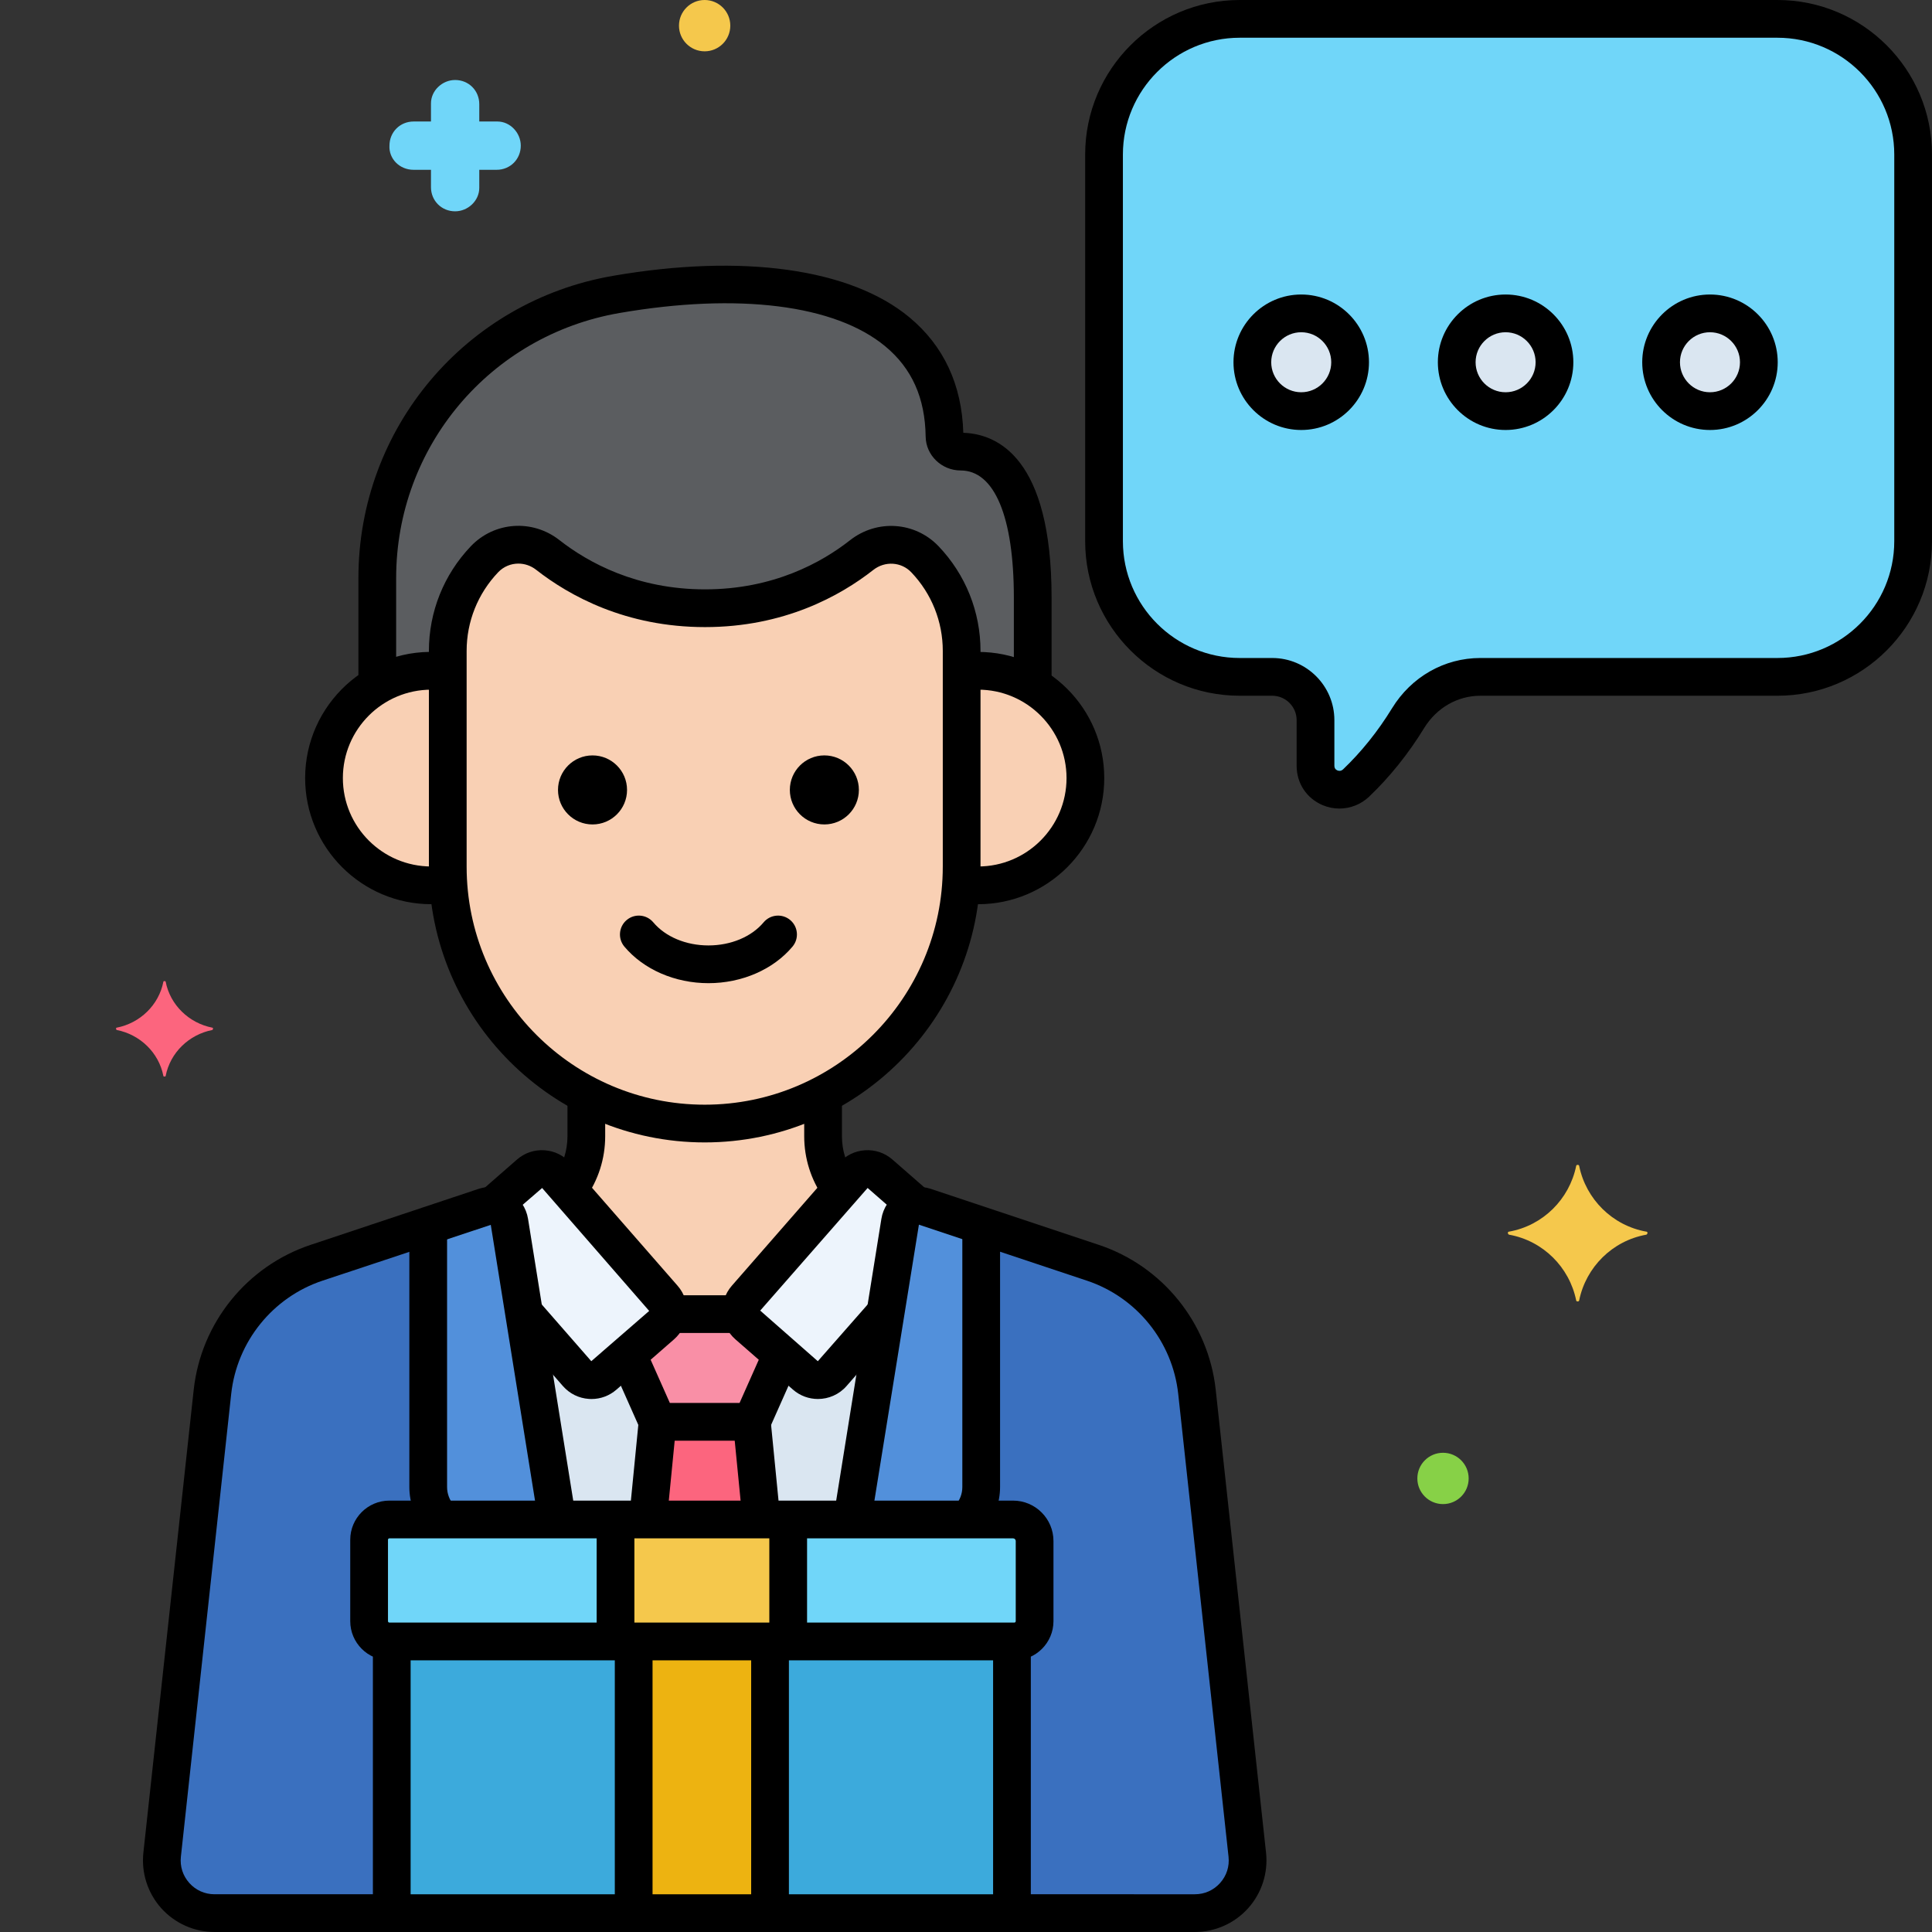 <?xml version="1.0" encoding="utf-8"?>
<!-- Generator: Adobe Illustrator 24.0.0, SVG Export Plug-In . SVG Version: 6.00 Build 0)  -->
<svg version="1.1" xmlns="http://www.w3.org/2000/svg" xmlns:xlink="http://www.w3.org/1999/xlink" x="0px" y="0px"
	 viewBox="0 0 256 256" enable-background="new 0 0 256 256" xml:space="preserve">
<rect x="0" y="0" width="256" height="256" fill="#333333" stroke="none"/>
<g id="Layer_1">
</g>
<g id="Layer_2">
</g>
<g id="Layer_3">
</g>
<g id="Layer_4">
</g>
<g id="Layer_5">
</g>
<g id="Layer_6">
</g>
<g id="Layer_7">
</g>
<g id="Layer_8">
</g>
<g id="Layer_9">
</g>
<g id="Layer_10">
</g>
<g id="Layer_11">
</g>
<g id="Layer_12">
</g>
<g id="Layer_13">
</g>
<g id="Layer_14">
</g>
<g id="Layer_15">
</g>
<g id="Layer_16">
</g>
<g id="Layer_17">
</g>
<g id="Layer_18">
</g>
<g id="Layer_19">
</g>
<g id="Layer_20">
</g>
<g id="Layer_21">
</g>
<g id="Layer_22">
</g>
<g id="Layer_23">
</g>
<g id="Layer_24">
</g>
<g id="Layer_25">
</g>
<g id="Layer_26">
</g>
<g id="Layer_27">
</g>
<g id="Layer_28">
</g>
<g id="Layer_29">
</g>
<g id="Layer_30">
</g>
<g id="Layer_31">
</g>
<g id="Layer_32">
</g>
<g id="Layer_33">
</g>
<g id="Layer_34">
</g>
<g id="Layer_35">
</g>
<g id="Layer_36">
</g>
<g id="Layer_37">
</g>
<g id="Layer_38">
</g>
<g id="Layer_39">
</g>
<g id="Layer_40">
</g>
<g id="Layer_41">
</g>
<g id="Layer_42">
</g>
<g id="Layer_43">
</g>
<g id="Layer_44">
</g>
<g id="Layer_45">
	<g>
		<g>
			<g>
				<path fill="#F9D0B4" d="M122.559,74.109c-2.226-2.335-5.846-2.55-8.384-0.558c-4.012,3.149-10.955,7.042-20.761,7.042
					c-9.83,0-16.809-3.912-20.839-7.065c-2.536-1.984-6.148-1.762-8.37,0.568l-0.011,0.012c-3.122,3.274-4.864,7.624-4.864,12.148
					v28.573c0,18.725,15.321,34.046,34.046,34.046h0c18.725,0,34.046-15.321,34.046-34.046V86.257
					C127.423,81.733,125.681,77.383,122.559,74.109z"/>
			</g>
		</g>
		<g>
			<g>
				<path fill="#F9D0B4" d="M129.608,88.883c-0.744,0-1.472,0.063-2.185,0.173v25.774c0,0.768-0.035,1.528-0.086,2.283
					c0.741,0.119,1.496,0.198,2.271,0.198c7.85,0,14.214-6.364,14.214-14.214S137.458,88.883,129.608,88.883z"/>
			</g>
		</g>
		<g>
			<g>
				<path fill="#F9D0B4" d="M59.331,114.831V89.056c-0.713-0.111-1.441-0.173-2.185-0.173c-7.85,0-14.214,6.364-14.214,14.215
					s6.364,14.214,14.214,14.214c0.775,0,1.529-0.079,2.271-0.198v-0.001C59.366,116.357,59.331,115.598,59.331,114.831z"/>
			</g>
		</g>
		<g>
			<g>
				<path fill="#5B5D60" d="M127.296,59.841c-1.14,0-2.129-0.879-2.144-2.02c-0.261-18.971-21.925-22.535-43.5-18.81
					C63.36,42.171,49.991,58.033,49.991,76.595v14.234c2.103-1.229,4.543-1.946,7.155-1.946c0.744,0,1.472,0.063,2.185,0.173v-2.799
					c0-4.524,1.742-8.874,4.864-12.148l0.011-0.012c2.222-2.33,5.834-2.553,8.37-0.568c4.029,3.154,11.009,7.065,20.839,7.065
					c9.806,0,16.749-3.893,20.761-7.042c2.538-1.992,6.157-1.777,8.384,0.558c3.122,3.274,4.864,7.624,4.864,12.148v2.799
					c0.713-0.111,1.441-0.173,2.185-0.173c2.644,0,5.11,0.735,7.23,1.992V79.188C136.838,62.201,130.704,59.841,127.296,59.841z"/>
			</g>
		</g>
		<g>
			<g>
				<path fill="#DAE6F1" d="M110.29,182.009c-0.919,1.053-2.518,1.161-3.571,0.241l-7.629-6.663
					c-1.053-0.919-1.161-2.518-0.241-3.571l12.577-14.399c-1.503-2.001-2.364-4.465-2.364-7.063v-5.541
					c-4.702,2.461-10.036,3.863-15.685,3.863h0c-5.649,0-10.983-1.402-15.685-3.863v5.541c0,2.598-0.861,5.063-2.364,7.063
					l12.577,14.399c0.919,1.053,0.811,2.651-0.241,3.571l-7.629,6.663c-1.053,0.919-2.651,0.812-3.571-0.241l-7.031-8.05
					l4.392,27.379h39.104l4.392-27.379L110.29,182.009z"/>
			</g>
		</g>
		<g>
			<g>
				<path fill="#3A70BF" d="M48.91,214.814v-10.789c0-1.484,1.203-2.687,2.686-2.687h22.229l-6.326-39.436
					c-0.247-1.541-1.817-2.492-3.297-1.999l-22.261,7.42c-7.543,2.515-12.93,9.194-13.79,17.099l-6.669,61.336
					c-0.449,4.132,2.788,7.74,6.945,7.74H51.91v-36h-0.314C50.113,217.5,48.91,216.297,48.91,214.814z"/>
			</g>
		</g>
		<g>
			<g>
				<path fill="#3A70BF" d="M165.271,245.76l-6.668-61.336c-0.859-7.905-6.246-14.584-13.79-17.099l-22.262-7.42
					c-1.48-0.493-3.05,0.458-3.297,1.999l-6.326,39.436h21.307c1.576,0,2.854,1.278,2.854,2.854v10.621
					c0,1.484-1.203,2.686-2.686,2.686h-0.314v36h24.237C162.484,253.5,165.721,249.892,165.271,245.76z"/>
			</g>
		</g>
		<g>
			<g>
				<path fill="#70D6F9" d="M235.525,2.5h-71.258c-9.886,0-17.975,8.089-17.975,17.975v51.238c0,9.886,8.089,17.975,17.975,17.975
					h4.308c3.169,0,5.737,2.569,5.737,5.737v6.052c0,2.81,3.363,4.203,5.394,2.261c2.819-2.697,5.074-5.641,6.876-8.58
					c2.057-3.355,5.642-5.47,9.578-5.47h39.366c9.886,0,17.975-8.089,17.975-17.975V20.475C253.5,10.589,245.411,2.5,235.525,2.5z"
					/>
			</g>
		</g>
		<g>
			<g>
				<path fill="#DAE6F1" d="M172.419,41.524c-3.577,0-6.476,2.899-6.476,6.476s2.899,6.476,6.476,6.476
					c3.576,0,6.476-2.899,6.476-6.476S175.996,41.524,172.419,41.524z"/>
			</g>
		</g>
		<g>
			<g>
				<circle fill="#DAE6F1" cx="199.5" cy="48" r="6.476"/>
			</g>
		</g>
		<g>
			<g>
				<path fill="#DAE6F1" d="M226.581,41.524c-3.576,0-6.476,2.899-6.476,6.476s2.899,6.476,6.476,6.476
					c3.577,0,6.476-2.899,6.476-6.476S230.157,41.524,226.581,41.524z"/>
			</g>
		</g>
		<g>
			<g>
				<path fill="#F9D0B4" d="M111.426,157.617c-1.503-2.001-2.364-4.465-2.364-7.063v-5.541c-4.702,2.461-10.036,3.863-15.685,3.863
					h0c-5.649,0-10.983-1.402-15.685-3.863v5.541c0,2.598-0.861,5.063-2.364,7.063l12.577,14.399c0.526,0.602,0.704,1.38,0.574,2.11
					h9.797c-0.13-0.73,0.048-1.509,0.574-2.11L111.426,157.617z"/>
			</g>
		</g>
		<g>
			<g>
				<path fill="#5290DB" d="M67.499,161.903c-0.247-1.541-1.817-2.492-3.297-1.999l-7.462,2.487v34.655
					c0,1.63,0.649,3.154,1.74,4.292h15.345L67.499,161.903z"/>
			</g>
		</g>
		<g>
			<g>
				<path fill="#5290DB" d="M122.552,159.904c-1.48-0.493-3.05,0.458-3.297,1.999l-6.326,39.436h15.345
					c1.091-1.139,1.74-2.662,1.74-4.292v-34.655L122.552,159.904z"/>
			</g>
		</g>
		<g>
			<g>
				<path fill="#EDF4FC" d="M116.609,155.53c-1.053-0.919-2.651-0.812-3.571,0.241l-14.189,16.246
					c-0.919,1.053-0.811,2.651,0.241,3.571l7.629,6.663c1.053,0.919,2.651,0.812,3.571-0.241l7.031-8.05l1.934-12.056
					c0.188-1.17,1.138-1.996,2.233-2.112L116.609,155.53z"/>
			</g>
		</g>
		<g>
			<g>
				<path fill="#EDF4FC" d="M87.905,172.017l-14.19-16.246c-0.919-1.053-2.518-1.161-3.571-0.241l-4.879,4.261
					c1.094,0.116,2.045,0.942,2.233,2.112l1.934,12.057l7.031,8.05c0.919,1.053,2.518,1.161,3.571,0.241l7.629-6.663
					C88.717,174.668,88.825,173.069,87.905,172.017z"/>
			</g>
		</g>
		<g>
			<g>
				<polygon fill="#FC657E" points="99.621,188.4 87.133,188.4 85.863,201.338 100.892,201.338 				"/>
			</g>
		</g>
		<g>
			<g>
				<path fill="#F98FA6" d="M99.09,175.587c-0.451-0.394-0.717-0.914-0.815-1.46h-9.797c-0.098,0.546-0.364,1.067-0.815,1.46
					l-4.485,3.917l3.953,8.895h12.489l3.953-8.895L99.09,175.587z"/>
			</g>
		</g>
		<g>
			<g>
				<path fill="#70D6F9" d="M134.236,201.338h-82.64c-1.484,0-2.686,1.203-2.686,2.687v10.789c0,1.484,1.203,2.686,2.686,2.686
					h82.807c1.484,0,2.686-1.203,2.686-2.686v-10.621C137.09,202.616,135.812,201.338,134.236,201.338z"/>
			</g>
		</g>
		<g>
			<g>
				<rect x="51.91" y="217.5" fill="#3CAADC" width="82.18" height="36"/>
			</g>
		</g>
		<g>
			<g>
				<rect x="83.966" y="217.5" fill="#EDB311" width="18.068" height="36"/>
			</g>
		</g>
		<g>
			<g>
				<rect x="81.559" y="201.338" fill="#F5C84C" width="22.881" height="16.162"/>
			</g>
		</g>
		<g>
			<g>
				<g>
					<g>
						<path d="M124.369,72.384L124.369,72.384c-3.115-3.265-8.159-3.608-11.737-0.799c-3.782,2.969-10.187,6.509-19.217,6.509
							c-9.051,0-15.489-3.553-19.298-6.534c-3.573-2.796-8.612-2.448-11.732,0.824c-3.581,3.757-5.554,8.685-5.554,13.874v28.573
							c0,20.151,16.395,36.546,36.546,36.546s36.546-16.395,36.546-36.546V86.257C129.923,81.067,127.95,76.14,124.369,72.384z
							 M124.923,114.831c0,17.395-14.151,31.546-31.546,31.546s-31.546-14.151-31.546-31.546V86.257
							c0-3.898,1.482-7.601,4.184-10.435c0.722-0.756,1.691-1.142,2.672-1.142c0.82,0,1.649,0.269,2.349,0.817
							c4.428,3.465,11.904,7.597,22.38,7.597c10.458,0,17.901-4.12,22.304-7.576c1.541-1.21,3.705-1.075,5.031,0.316
							c2.691,2.822,4.173,6.524,4.173,10.423V114.831z"/>
					</g>
				</g>
			</g>
		</g>
		<g>
			<g>
				<path d="M129.608,86.383c-0.361,0-0.72,0.013-1.075,0.036c-1.377,0.092-2.42,1.284-2.327,2.661
					c0.092,1.378,1.299,2.408,2.661,2.328c0.244-0.017,0.491-0.025,0.741-0.025c6.459,0,11.714,5.255,11.714,11.715
					s-5.255,11.714-11.714,11.714c-0.315,0-0.627-0.017-0.935-0.045c-1.386-0.13-2.594,0.883-2.721,2.258
					c-0.128,1.375,0.883,2.593,2.258,2.72c0.46,0.043,0.926,0.067,1.397,0.067c9.216,0,16.714-7.498,16.714-16.714
					C146.322,93.881,138.824,86.383,129.608,86.383z"/>
			</g>
		</g>
		<g>
			<g>
				<path d="M60.979,116.975c-0.146-1.373-1.368-2.365-2.75-2.223c-0.383,0.041-0.736,0.061-1.082,0.061
					c-6.46,0-11.715-5.255-11.715-11.714s5.255-11.715,11.715-11.715c0.369,0,0.734,0.019,1.095,0.054
					c1.389,0.133,2.598-0.872,2.731-2.246s-0.871-2.597-2.245-2.731c-9.912-0.964-18.296,6.899-18.296,16.637
					c0,9.216,7.498,16.714,16.715,16.714c0.523,0,1.05-0.029,1.609-0.088C60.129,119.579,61.124,118.347,60.979,116.975z"/>
			</g>
		</g>
		<g>
			<g>
				<path d="M127.643,57.347c-0.19-6.376-2.592-11.522-7.142-15.3c-7.78-6.46-22.094-8.466-39.274-5.498
					c-19.548,3.375-33.735,20.217-33.735,40.046v13.843c0,1.381,1.119,2.5,2.5,2.5s2.5-1.119,2.5-2.5V76.595
					c0-17.389,12.443-32.159,29.587-35.12c15.735-2.716,28.575-1.107,35.229,4.418c3.526,2.928,5.275,6.841,5.346,11.962
					c0.034,2.473,2.117,4.485,4.644,4.485c4.476,0,7.043,6.14,7.043,16.847v11.188c0,1.381,1.119,2.5,2.5,2.5s2.5-1.119,2.5-2.5
					V79.188C139.339,60.66,132.17,57.495,127.643,57.347z"/>
			</g>
		</g>
		<g>
			<g>
				<path d="M113.241,155.863c-1.099-1.568-1.679-3.404-1.679-5.309v-5.033c0-1.381-1.119-2.5-2.5-2.5s-2.5,1.119-2.5,2.5v5.033
					c0,2.937,0.894,5.764,2.583,8.177c0.486,0.694,1.262,1.066,2.05,1.066c0.495,0,0.996-0.146,1.433-0.452
					C113.759,158.553,114.033,156.994,113.241,155.863z"/>
			</g>
		</g>
		<g>
			<g>
				<path d="M77.692,142.938c-1.381,0-2.5,1.119-2.5,2.5v5.117c0,1.932-0.596,3.79-1.724,5.372c-0.802,1.124-0.54,2.685,0.584,3.487
					c0.44,0.313,0.947,0.464,1.449,0.464c0.78,0,1.55-0.365,2.037-1.049c1.736-2.434,2.653-5.295,2.653-8.274v-5.117
					C80.192,144.057,79.073,142.938,77.692,142.938z"/>
			</g>
		</g>
		<g>
			<g>
				<path d="M76.202,200.369l-6.234-38.862c-0.234-1.46-1.094-2.737-2.358-3.504c-1.265-0.768-2.795-0.939-4.198-0.471l-22.261,7.42
					c-8.444,2.815-14.522,10.352-15.484,19.201l-6.669,61.336c-0.291,2.674,0.573,5.356,2.369,7.359
					c1.797,2.003,4.371,3.151,7.062,3.151H51.91c1.381,0,2.5-1.119,2.5-2.5s-1.119-2.5-2.5-2.5H28.428
					c-1.291,0-2.478-0.529-3.34-1.49c-0.861-0.961-1.26-2.197-1.12-3.48l6.669-61.336c0.751-6.912,5.499-12.799,12.096-14.998
					l22.298-7.397l6.234,38.862c0.219,1.363,1.506,2.291,2.864,2.072C75.493,203.014,76.421,201.732,76.202,200.369z"/>
			</g>
		</g>
		<g>
			<g>
				<path d="M167.757,245.49l-6.668-61.336c-0.962-8.849-7.04-16.386-15.484-19.201l-22.263-7.421
					c-1.401-0.467-2.933-0.297-4.197,0.471c-1.265,0.767-2.124,2.044-2.358,3.504l-6.147,38.324
					c-0.219,1.363,0.71,2.646,2.073,2.864c1.354,0.216,2.646-0.709,2.864-2.072l6.185-38.348l22.262,7.42
					c6.597,2.199,11.345,8.086,12.096,14.998l6.668,61.336c0.14,1.284-0.259,2.52-1.12,3.48c-0.862,0.96-2.048,1.49-3.339,1.49
					H134.09c-1.381,0-2.5,1.119-2.5,2.5s1.119,2.5,2.5,2.5h24.237c2.69,0,5.264-1.148,7.061-3.151
					C167.184,250.847,168.048,248.164,167.757,245.49z"/>
			</g>
		</g>
		<g>
			<g>
				<g>
					<path d="M104.703,121.906c-1.059-0.886-2.635-0.748-3.522,0.31c-1.605,1.916-4.338,3.059-7.309,3.059
						c-2.97,0-5.702-1.144-7.309-3.06c-0.889-1.059-2.467-1.196-3.522-0.309c-1.058,0.887-1.196,2.464-0.31,3.522
						c2.546,3.035,6.71,4.847,11.141,4.847c4.432,0,8.597-1.812,11.141-4.847C105.899,124.37,105.761,122.793,104.703,121.906z"/>
				</g>
			</g>
			<g>
				<g>
					<path d="M109.232,100.094c-2.526,0-4.574,2.048-4.574,4.574c0,2.526,2.048,4.574,4.574,4.574c2.526,0,4.574-2.048,4.574-4.574
						C113.806,102.143,111.758,100.094,109.232,100.094z"/>
				</g>
			</g>
			<g>
				<g>
					<circle cx="78.512" cy="104.669" r="4.574"/>
				</g>
			</g>
		</g>
		<g>
			<g>
				<path fill="#70D6F9" d="M65.906,16.1h-2.4v-2.3c0-1.8-1.4-3.2-3.2-3.2c-1.7,0-3.2,1.4-3.2,3.1v2.4h-2.3c-1.8,0-3.2,1.4-3.2,3.2
					c-0.1,1.7,1.3,3.2,3.2,3.2h2.3v2.3c0,1.8,1.4,3.2,3.2,3.2c1.7,0,3.2-1.4,3.2-3.1v-2.4h2.3c1.8,0,3.2-1.4,3.2-3.2
					C69.006,17.6,67.606,16.1,65.906,16.1z"/>
			</g>
		</g>
		<g>
			<g>
				<path fill="#87D147" d="M191.206,192.5c-1.878,0-3.4,1.522-3.4,3.4c0,1.878,1.522,3.4,3.4,3.4s3.4-1.522,3.4-3.4
					C194.606,194.022,193.083,192.5,191.206,192.5z"/>
			</g>
		</g>
		<g>
			<g>
				<path fill="#FC657E" d="M28.15,136.175c-3.1-0.6-5.6-3-6.2-6.1c0-0.1-0.3-0.1-0.3,0c-0.6,3.1-3.1,5.5-6.2,6.1
					c-0.1,0-0.1,0.2,0,0.3c3.1,0.6,5.6,3,6.2,6.1c0,0.1,0.3,0.1,0.3,0c0.6-3.1,3.1-5.5,6.2-6.1
					C28.25,136.375,28.25,136.175,28.15,136.175z"/>
			</g>
		</g>
		<g>
			<g>
				<path fill="#F5C84C" d="M93.369,0c-1.878,0-3.4,1.522-3.4,3.4c0,1.878,1.522,3.4,3.4,3.4s3.4-1.522,3.4-3.4
					C96.769,1.522,95.246,0,93.369,0z"/>
			</g>
		</g>
		<g>
			<g>
				<path fill="#F5C84C" d="M218.15,163.2c-4.5-0.8-8-4.3-8.9-8.7c0-0.2-0.4-0.2-0.4,0c-0.9,4.4-4.4,7.9-8.9,8.7
					c-0.2,0-0.2,0.3,0,0.4c4.5,0.8,8,4.3,8.9,8.7c0,0.2,0.4,0.2,0.4,0c0.9-4.4,4.4-7.9,8.9-8.7
					C218.35,163.5,218.35,163.2,218.15,163.2z"/>
			</g>
		</g>
		<g>
			<g>
				<g>
					<g>
						<path d="M235.524,0h-71.258c-11.29,0-20.476,9.185-20.476,20.476v51.238c0,11.29,9.186,20.475,20.476,20.475h4.308
							c1.785,0,3.237,1.452,3.237,3.237v6.052c0,2.305,1.313,4.297,3.428,5.201c0.723,0.309,1.482,0.459,2.237,0.459
							c1.444,0,2.867-0.55,3.956-1.592c2.748-2.627,5.197-5.683,7.279-9.08c1.643-2.678,4.427-4.277,7.447-4.277h39.365
							c11.29,0,20.476-9.185,20.476-20.475V20.476C256,9.185,246.814,0,235.524,0z M251,71.713c0,8.533-6.942,15.475-15.476,15.475
							h-39.365c-4.773,0-9.15,2.491-11.709,6.664c-1.858,3.031-4.036,5.749-6.474,8.08c-0.301,0.288-0.613,0.216-0.772,0.149
							c-0.261-0.111-0.393-0.314-0.393-0.603v-6.052c0-4.542-3.695-8.237-8.237-8.237h-4.308c-8.533,0-15.476-6.942-15.476-15.475
							V20.476c0-8.533,6.942-15.476,15.476-15.476h71.258C244.058,5,251,11.942,251,20.476V71.713z"/>
					</g>
				</g>
			</g>
		</g>
		<g>
			<g>
				<g>
					<g>
						<path d="M172.419,39.024c-4.949,0-8.976,4.026-8.976,8.976s4.026,8.976,8.976,8.976s8.977-4.026,8.977-8.976
							S177.368,39.024,172.419,39.024z M172.419,51.976c-2.192,0-3.976-1.783-3.976-3.976s1.783-3.976,3.976-3.976
							s3.977,1.783,3.977,3.976S174.611,51.976,172.419,51.976z"/>
					</g>
				</g>
			</g>
		</g>
		<g>
			<g>
				<g>
					<g>
						<path d="M199.5,39.024c-4.949,0-8.976,4.026-8.976,8.976s4.026,8.976,8.976,8.976s8.976-4.026,8.976-8.976
							S204.449,39.024,199.5,39.024z M199.5,51.976c-2.192,0-3.976-1.783-3.976-3.976s1.783-3.976,3.976-3.976
							s3.976,1.783,3.976,3.976S201.692,51.976,199.5,51.976z"/>
					</g>
				</g>
			</g>
		</g>
		<g>
			<g>
				<g>
					<g>
						<path d="M226.581,39.024c-4.949,0-8.977,4.026-8.977,8.976s4.027,8.976,8.977,8.976s8.976-4.026,8.976-8.976
							S231.53,39.024,226.581,39.024z M226.581,51.976c-2.192,0-3.977-1.783-3.977-3.976s1.784-3.976,3.977-3.976
							s3.976,1.783,3.976,3.976S228.773,51.976,226.581,51.976z"/>
					</g>
				</g>
			</g>
		</g>
		<g>
			<g>
				<path d="M60.175,199.489c-0.603-0.685-0.935-1.552-0.935-2.443v-33.962c0-1.381-1.119-2.5-2.5-2.5s-2.5,1.119-2.5,2.5v33.962
					c0,2.108,0.775,4.15,2.183,5.748c0.494,0.561,1.184,0.848,1.877,0.848c0.587,0,1.177-0.206,1.651-0.624
					C60.987,202.104,61.088,200.525,60.175,199.489z"/>
			</g>
		</g>
		<g>
			<g>
				<path d="M130.014,160.417c-1.381,0-2.5,1.119-2.5,2.5v34.128c0,0.901-0.339,1.777-0.954,2.465
					c-0.921,1.029-0.832,2.609,0.196,3.53c0.478,0.427,1.073,0.637,1.666,0.637c0.687,0,1.37-0.281,1.864-0.833
					c1.437-1.606,2.228-3.665,2.228-5.798v-34.128C132.514,161.537,131.395,160.417,130.014,160.417z"/>
			</g>
		</g>
		<g>
			<g>
				<path d="M122.976,157.771l-4.722-4.124c-1.013-0.884-2.31-1.323-3.648-1.23c-1.341,0.09-2.566,0.698-3.449,1.71l-14.191,16.246
					c-1.822,2.088-1.607,5.272,0.48,7.098l7.629,6.663c0.952,0.832,2.131,1.24,3.306,1.239c1.403,0,2.8-0.582,3.793-1.719
					l6.885-7.882c0.908-1.04,0.802-2.619-0.238-3.527c-1.039-0.909-2.619-0.802-3.527,0.238l-6.929,7.885l-7.632-6.707
					l14.233-16.249l4.722,4.124c1.037,0.908,2.618,0.801,3.527-0.238C124.122,160.258,124.016,158.679,122.976,157.771z"/>
			</g>
		</g>
		<g>
			<g>
				<path d="M89.788,170.372l-14.189-16.246c-0.885-1.012-2.109-1.619-3.45-1.709c-1.342-0.092-2.636,0.347-3.647,1.23l-4.626,4.04
					c-1.04,0.908-1.146,2.487-0.238,3.527c0.907,1.04,2.487,1.147,3.527,0.238l4.669-4.037l14.187,16.289l-7.672,6.66l-6.942-7.948
					c-0.909-1.041-2.489-1.146-3.527-0.238c-1.04,0.908-1.146,2.487-0.238,3.527l6.941,7.948c0.884,1.012,2.109,1.62,3.45,1.71
					c0.116,0.008,0.231,0.012,0.347,0.012c1.216,0,2.377-0.435,3.302-1.242l7.629-6.663
					C91.397,175.646,91.612,172.462,89.788,170.372z"/>
			</g>
		</g>
		<g>
			<g>
				<path d="M102.109,188.155c-0.135-1.375-1.358-2.38-2.732-2.243c-1.374,0.135-2.379,1.358-2.244,2.732l1.2,12.219
					c0.127,1.291,1.215,2.255,2.485,2.255c0.082,0,0.164-0.004,0.247-0.012c1.374-0.135,2.379-1.358,2.244-2.732L102.109,188.155z"
					/>
			</g>
		</g>
		<g>
			<g>
				<path d="M87.377,185.912c-1.375-0.137-2.598,0.869-2.732,2.244l-1.2,12.226c-0.135,1.374,0.87,2.597,2.244,2.732
					c0.083,0.008,0.165,0.012,0.247,0.012c1.271,0,2.358-0.965,2.485-2.256l1.2-12.226C89.756,187.27,88.751,186.047,87.377,185.912
					z"/>
			</g>
		</g>
		<g>
			<g>
				<g>
					<path d="M104.427,177.588c-1.259-0.559-2.739,0.006-3.3,1.269l-3.131,7.042h-9.238l-3.163-7.115
						c-0.562-1.262-2.04-1.828-3.3-1.269c-1.262,0.561-1.83,2.039-1.269,3.3l3.822,8.599c0.401,0.903,1.296,1.484,2.284,1.484
						h12.488c0.988,0,1.883-0.582,2.284-1.484l3.79-8.527C106.257,179.626,105.688,178.149,104.427,177.588z"/>
				</g>
			</g>
			<g>
				<g>
					<path d="M97.333,171.627h-7.5c-1.381,0-2.5,1.119-2.5,2.5s1.119,2.5,2.5,2.5h7.5c1.381,0,2.5-1.119,2.5-2.5
						S98.714,171.627,97.333,171.627z"/>
				</g>
			</g>
		</g>
		<g>
			<g>
				<g>
					<g>
						<path d="M134.236,198.838h-82.64c-2.859,0-5.187,2.327-5.187,5.187v10.789c0,2.859,2.327,5.186,5.187,5.186h82.808
							c2.859,0,5.186-2.327,5.186-5.186v-10.622C139.59,201.24,137.188,198.838,134.236,198.838z M134.59,214.814
							c0,0.103-0.083,0.186-0.186,0.186H51.597c-0.103,0-0.187-0.083-0.187-0.186v-10.789c0-0.103,0.084-0.187,0.187-0.187h82.64
							c0.195,0,0.354,0.159,0.354,0.354V214.814z"/>
					</g>
				</g>
			</g>
		</g>
		<g>
			<g>
				<path d="M134.09,215.656c-1.381,0-2.5,1.119-2.5,2.5V251H54.41v-32.667c0-1.381-1.119-2.5-2.5-2.5s-2.5,1.119-2.5,2.5V253.5
					c0,1.381,1.119,2.5,2.5,2.5h82.18c1.381,0,2.5-1.119,2.5-2.5v-35.344C136.59,216.775,135.471,215.656,134.09,215.656z"/>
			</g>
		</g>
		<g>
			<g>
				<path d="M102.034,216.375c-1.381,0-2.5,1.119-2.5,2.5v33.333c0,1.381,1.119,2.5,2.5,2.5s2.5-1.119,2.5-2.5v-33.333
					C104.534,217.495,103.415,216.375,102.034,216.375z"/>
			</g>
		</g>
		<g>
			<g>
				<path d="M83.966,216.5c-1.381,0-2.5,1.119-2.5,2.5v33.208c0,1.381,1.119,2.5,2.5,2.5s2.5-1.119,2.5-2.5V219
					C86.466,217.619,85.347,216.5,83.966,216.5z"/>
			</g>
		</g>
		<g>
			<g>
				<path d="M104.44,200.188c-1.381,0-2.5,1.119-2.5,2.5v13.563c0,1.381,1.119,2.5,2.5,2.5s2.5-1.119,2.5-2.5v-13.563
					C106.94,201.307,105.821,200.188,104.44,200.188z"/>
			</g>
		</g>
		<g>
			<g>
				<path d="M81.56,199.75c-1.381,0-2.5,1.119-2.5,2.5v14c0,1.381,1.119,2.5,2.5,2.5s2.5-1.119,2.5-2.5v-14
					C84.06,200.869,82.94,199.75,81.56,199.75z"/>
			</g>
		</g>
	</g>
</g>
<g id="Layer_46">
</g>
<g id="Layer_47">
</g>
<g id="Layer_48">
</g>
<g id="Layer_49">
</g>
<g id="Layer_50">
</g>
<g id="Layer_51">
</g>
<g id="Layer_52">
</g>
<g id="Layer_53">
</g>
<g id="Layer_54">
</g>
<g id="Layer_55">
</g>
<g id="Layer_56">
</g>
<g id="Layer_57">
</g>
<g id="Layer_58">
</g>
<g id="Layer_59">
</g>
<g id="Layer_60">
</g>
<g id="Layer_61">
</g>
<g id="Layer_62">
</g>
<g id="Layer_63">
</g>
<g id="Layer_64">
</g>
<g id="Layer_65">
</g>
<g id="Layer_66">
</g>
<g id="Layer_67">
</g>
<g id="Layer_68">
</g>
<g id="Layer_69">
</g>
<g id="Layer_70">
</g>
<g id="Layer_71">
</g>
<g id="Layer_72">
</g>
<g id="Layer_73">
</g>
<g id="Layer_74">
</g>
<g id="Layer_75">
</g>
<g id="Layer_76">
</g>
<g id="Layer_77">
</g>
<g id="Layer_78">
</g>
<g id="Layer_79">
</g>
<g id="Layer_80">
</g>
</svg>
